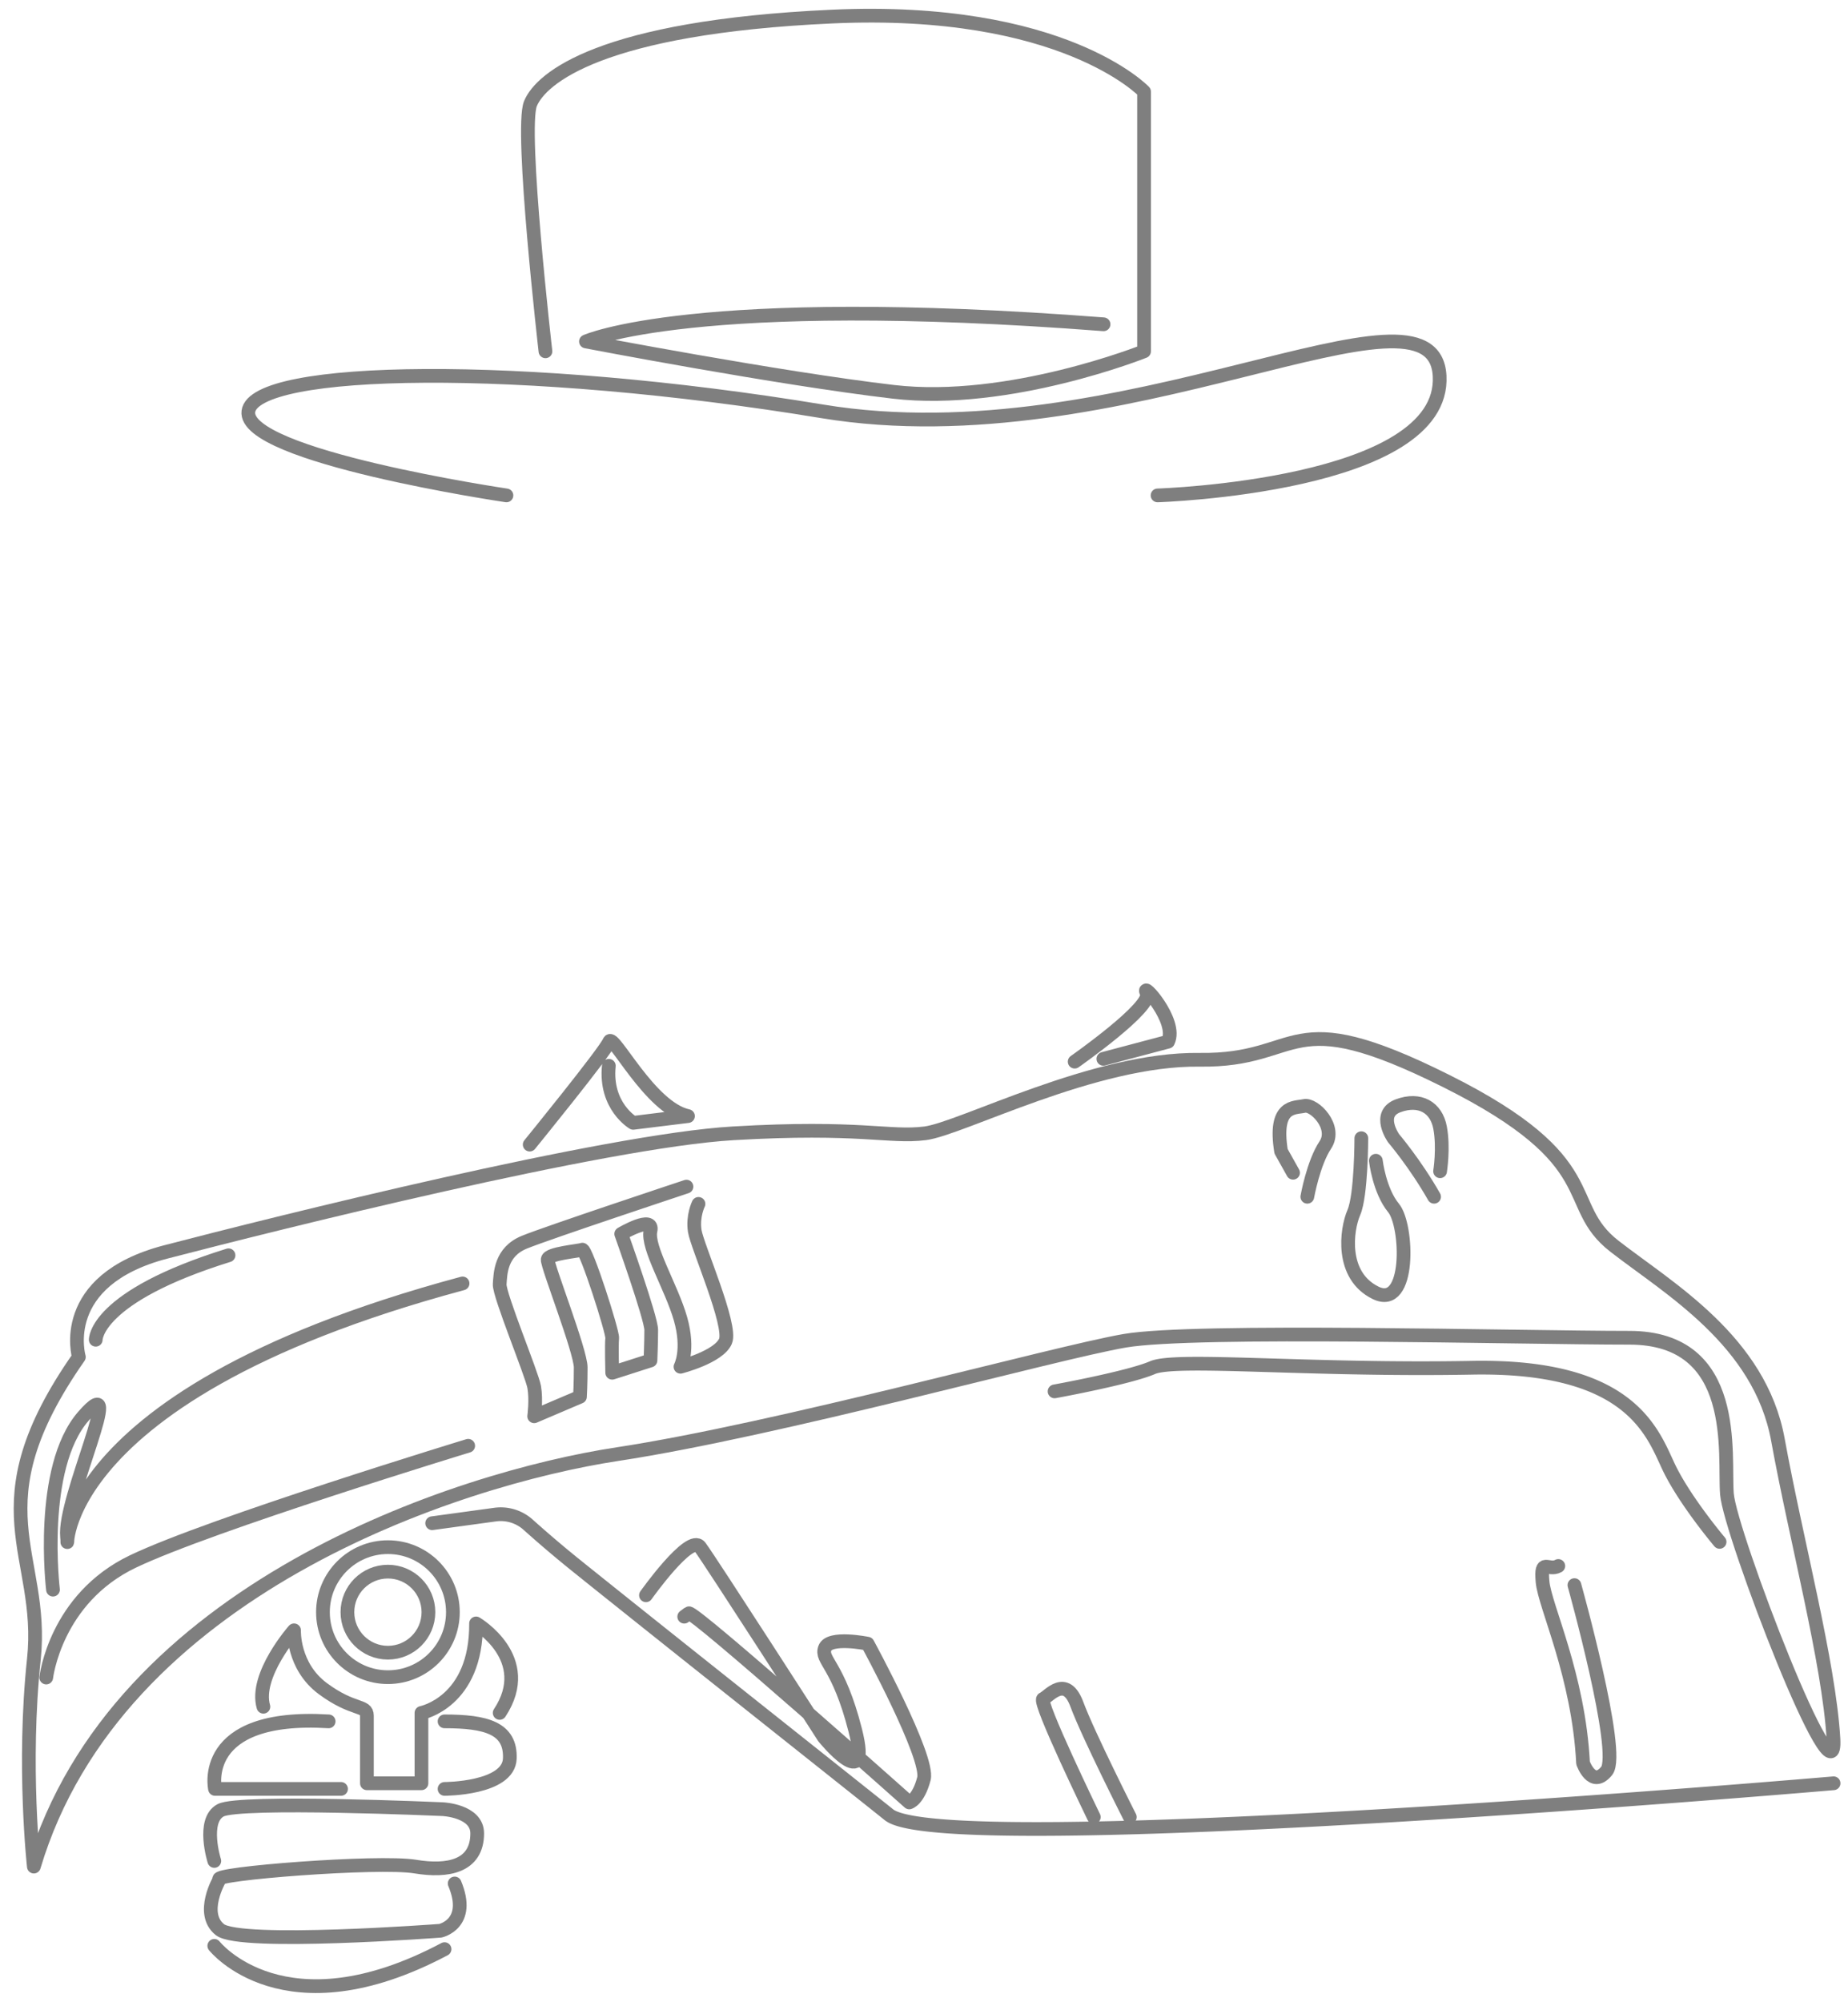 <svg id="Слой_1" xmlns="http://www.w3.org/2000/svg" viewBox="0 0 404.156 437.587"><style>.st0{fill:none;stroke:#7f7f7f;stroke-width:3;stroke-linecap:round;stroke-linejoin:round;stroke-miterlimit:10}</style><path class="st0" d="M110.758 108.291s-57.747-8.53-56.435-18.374 59.916-10.826 125.506 0 133.701-31.916 135.014-7.755-61.685 26.13-61.685 26.13"/><path class="st0" d="M119.29 76.793s-5.579-48.56-3.282-54.139 15.421-16.733 65.95-19.03 68.247 16.406 68.247 16.406v56.763s-29.53 11.812-54.794 8.859-67.263-11.01-67.263-11.01 23.624-10.646 113.198-3.755M7.404 408.02s-2.461-22.148 0-45.28-13.125-33.303 9.843-66.114c0 0-4.922-16.733 19.03-22.968 23.952-6.234 96.137-24.28 124.026-25.92s34.123.984 41.998 0c7.875-.985 37.076-16.406 60.044-16.078s18.537-13.06 53.973 4.657 24.936 26.905 36.748 36.092 31.827 20.671 35.764 42.326 11.156 48.698 12.14 65.294c.984 16.596-22.64-44.95-23.296-53.482s2.953-34.123-21.327-34.123-95.042-1.969-110.354.656-75.847 19.44-110.955 24.781C99.931 323.203 25.45 347.483 7.404 408.02z"/><path class="st0" d="M376.072 337.038s-7.218-8.53-10.827-15.749c-3.61-7.218-7.547-22.967-43.31-22.311s-64.72-2.255-69.888-.02c-5.168 2.234-21.41 5.187-21.41 5.187m-136.12 28.819l13.776-1.887a8.968 8.968 0 0 1 7.217 2.22 260.58 260.58 0 0 0 10.951 9.28c19.801 15.9 58.737 46.74 67.965 54.123C206.73 406.543 401 389.81 401 389.81"/><path class="st0" d="M141.272 348.714s9.598-13.535 11.812-10.582c2.215 2.953 27.07 41.588 27.07 41.588s10.581 13.042 6.89-1.477c-3.691-14.518-7.629-15.257-6.644-17.964s9.35-.984 9.35-.984 13.535 24.854 12.305 29.53c-1.23 4.676-3.2 5.168-3.2 5.168s-47.247-42.08-48.231-41.342l-.985.738m89.574 43.803s-12.304-25.347-11.073-25.839c1.23-.492 4.921-5.414 7.382 1.23 2.46 6.645 11.566 24.609 11.566 24.609m93.71-54.884c-2.215 1.23-3.937-1.97-3.445 3.445s7.874 20.425 8.859 39.619c0 0 1.968 5.66 5.167 1.723 3.2-3.938-7.055-40.604-7.055-40.604m-46.604-97.687s0 12.468-1.64 16.242c-1.641 3.773-2.954 13.78 4.757 17.553s7.054-14.764 3.937-18.538c-3.117-3.773-3.88-10.335-3.88-10.335m-14.986 7.874s1.313-7.382 3.937-11.32-2.46-9.022-4.593-8.53c-2.133.492-6.726-.362-5.086 9.909l2.625 4.692m30.842 5.249c-4.101-7.218-8.859-12.796-8.859-12.796s-3.773-5.316.985-7.087c4.757-1.772 8.367.36 9.187 4.79.82 4.43 0 9.516 0 9.516m-162.19 7.136s-1.312 2.625-.82 5.906c.492 3.281 8.203 20.67 6.726 24.116-1.476 3.445-9.843 5.578-9.843 5.578s1.969-3.61 0-10.5c-1.969-6.89-7.382-15.585-6.562-19.194.82-3.61-6.398.656-6.398.656s6.562 18.374 6.562 21-.164 6.667-.164 6.667l-8.367 2.683s-.164-6.234 0-7.546c.164-1.313-5.742-19.687-6.562-19.359-.82.328-7.383.82-7.547 2.133S127 295.314 127 298.923c0 3.61-.164 6.398-.164 6.398l-10.008 4.265s.492-3.609 0-6.398-7.71-20.178-7.546-22.475c.164-2.297.164-7.055 5.414-9.187s35.435-12.14 35.435-12.14m84.899-27.316s17.226-12.058 15.75-15.01c-1.477-2.953 6.865 6.099 4.675 10.643l-14.15 3.752m-125.461 18.744s16.605-20.387 17.39-22.496c.785-2.108 8.859 14.457 17.226 16.262l-11.976 1.476s-6.235-3.61-5.332-12.468M10.11 366.694s1.97-17.242 18.949-25.363c16.98-8.12 73.332-25.293 73.332-25.293m-90.804 31.445s-3.199-26.577 6.644-37.897-4.433 17.964-3.57 26.331-8.734-29.776 86.5-55.368m-80.223 12.304s-.246-9.351 29.038-18.456"/><circle class="st0" cx="84.838" cy="352.405" r="8.859"/><circle class="st0" cx="84.838" cy="352.405" r="14.209"/><path class="st0" d="M57.604 373.076c-1.968-6.89 6.702-16.702 6.702-16.702s-.34 7.842 6.322 12.764c6.663 4.922 9.616 3.446 9.616 5.906v14.765h11.928v-15.38s12.056-2.338 11.942-19.563c0 0 13.037 7.628 5.165 19.563"/><path class="st0" d="M97.224 391.04s14.026 0 14.273-6.645c.246-6.644-5.168-8.12-14.273-8.12m-22.64 14.765H47.023s-3.691-16.488 24.854-14.765m-25.01 30.514s-2.797-8.859 1.386-11.074 48.56-.246 48.56-.246 7.551.328 7.551 5.29c0 7.265-6.461 8.438-13.538 7.26-8.085-1.344-44.75 1.57-42.819 2.805 0 0-4.347 7.43.082 10.976 4.43 3.545 48.232.246 48.232.246s6.827-1.476 3.117-10.335m-52.571 13.634s15.249 19.34 50.357.72"/></svg>
